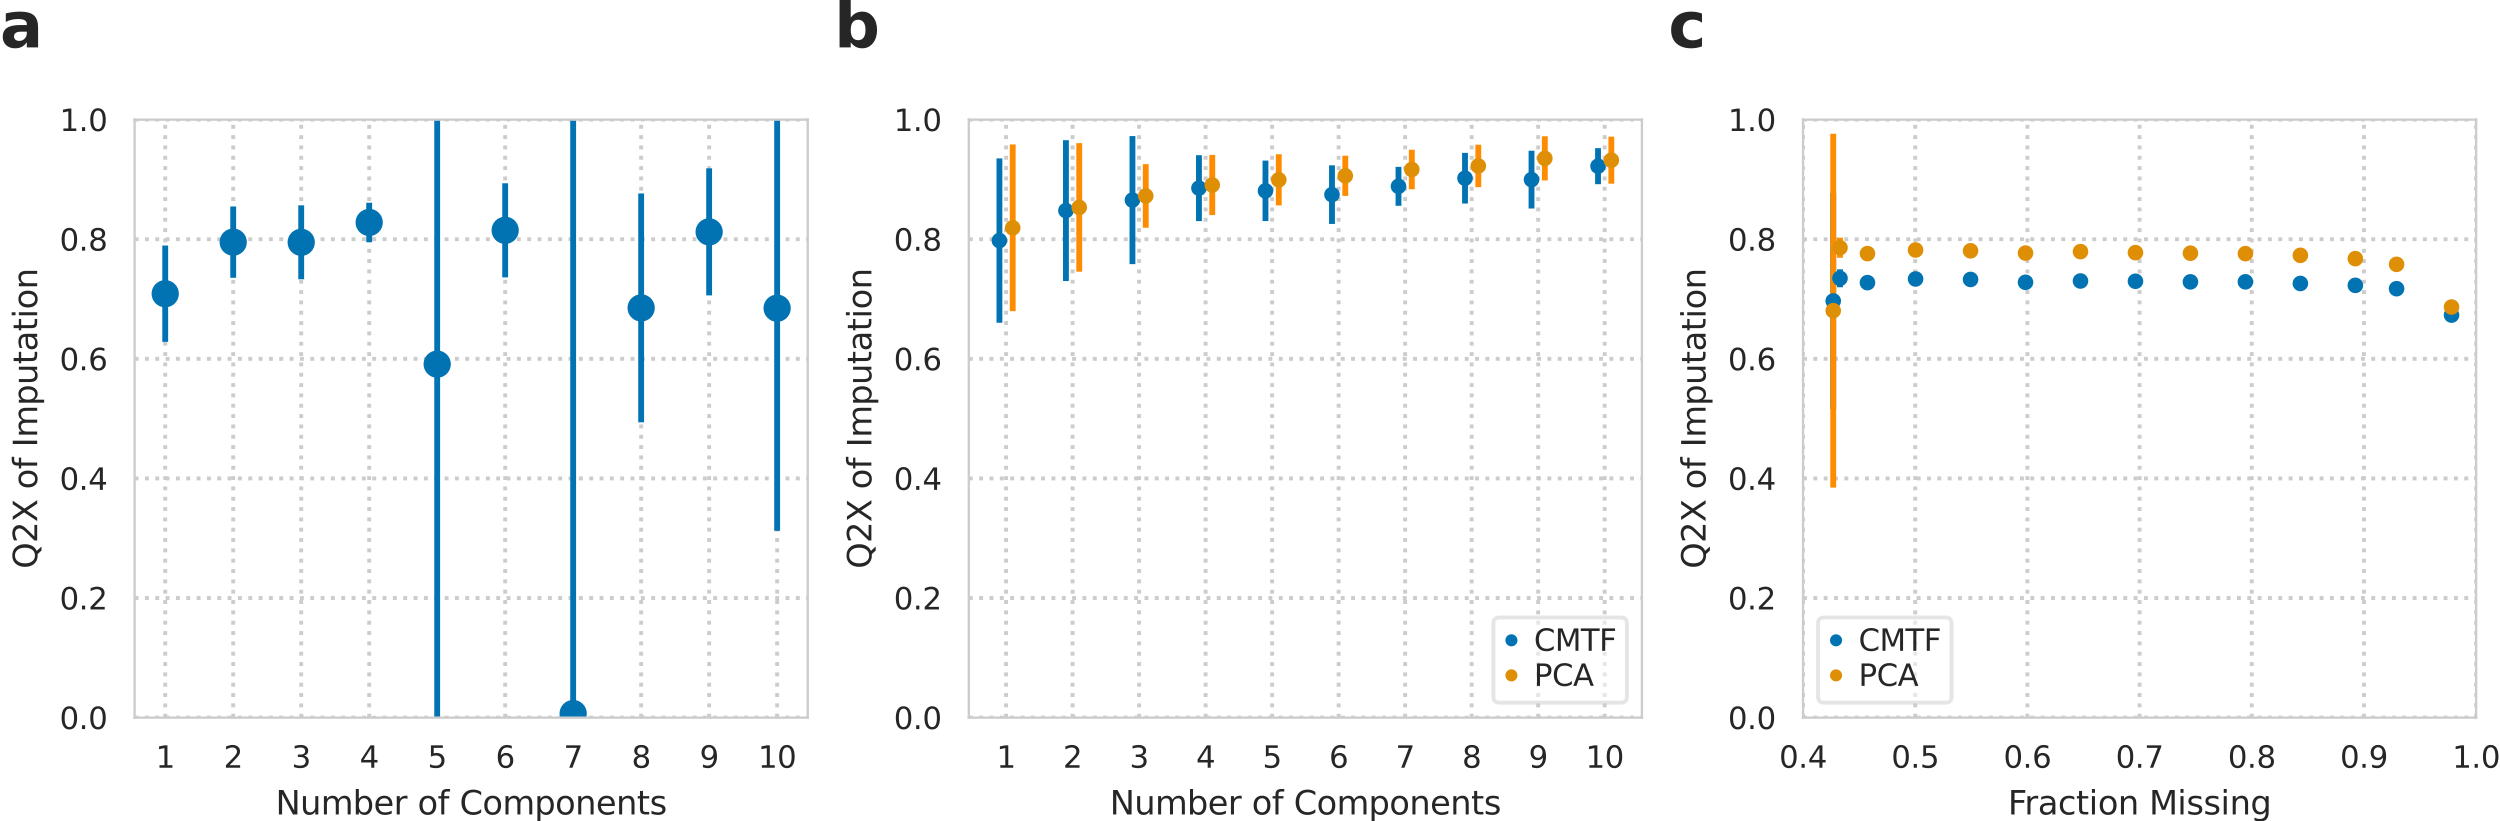 <?xml version="1.0" encoding="utf-8" standalone="no"?>
<!DOCTYPE svg PUBLIC "-//W3C//DTD SVG 1.1//EN"
  "http://www.w3.org/Graphics/SVG/1.1/DTD/svg11.dtd">
<svg height="210.646pt" version="1.1" viewBox="0 0 641.211 210.646" width="641.211pt" xmlns="http://www.w3.org/2000/svg" xmlns:xlink="http://www.w3.org/1999/xlink">
 <defs>
  <style type="text/css">*{stroke-linecap:butt;stroke-linejoin:round;}</style>
 </defs>
 <g id="figure_1">
  <g id="patch_1">
   <path d="M 0 210.646 
L 641.211 210.646 
L 641.211 0 
L 0 0 
z
" style="fill:#ffffff;"/>
  </g>
  <g id="axes_1">
   <g id="patch_2">
    <path d="M 34.528 184.064 
L 207.17 184.064 
L 207.17 30.677 
L 34.528 30.677 
z
" style="fill:#ffffff;"/>
   </g>
   <g id="matplotlib.axis_1">
    <g id="xtick_1">
     <g id="line2d_1">
      <path clip-path="url(#pa4747ef23a)" d="M 42.376 184.064 
L 42.376 30.677 
" style="fill:none;stroke:#cccccc;stroke-dasharray:1,1.65;stroke-dashoffset:0;"/>
     </g>
     <g id="text_1">
      <!-- 1 -->
      <g style="fill:#262626;" transform="translate(39.926 196.915)scale(0.077 -0.077)">
       <defs>
        <path d="M 794 531 
L 1825 531 
L 1825 4091 
L 703 3866 
L 703 4441 
L 1819 4666 
L 2450 4666 
L 2450 531 
L 3481 531 
L 3481 0 
L 794 0 
L 794 531 
z
" id="DejaVuSans-31" transform="scale(0.016)"/>
       </defs>
       <use xlink:href="#DejaVuSans-31"/>
      </g>
     </g>
    </g>
    <g id="xtick_2">
     <g id="line2d_2">
      <path clip-path="url(#pa4747ef23a)" d="M 59.814 184.064 
L 59.814 30.677 
" style="fill:none;stroke:#cccccc;stroke-dasharray:1,1.65;stroke-dashoffset:0;"/>
     </g>
     <g id="text_2">
      <!-- 2 -->
      <g style="fill:#262626;" transform="translate(57.365 196.915)scale(0.077 -0.077)">
       <defs>
        <path d="M 1228 531 
L 3431 531 
L 3431 0 
L 469 0 
L 469 531 
Q 828 903 1448 1529 
Q 2069 2156 2228 2338 
Q 2531 2678 2651 2914 
Q 2772 3150 2772 3378 
Q 2772 3750 2511 3984 
Q 2250 4219 1831 4219 
Q 1534 4219 1204 4116 
Q 875 4013 500 3803 
L 500 4441 
Q 881 4594 1212 4672 
Q 1544 4750 1819 4750 
Q 2544 4750 2975 4387 
Q 3406 4025 3406 3419 
Q 3406 3131 3298 2873 
Q 3191 2616 2906 2266 
Q 2828 2175 2409 1742 
Q 1991 1309 1228 531 
z
" id="DejaVuSans-32" transform="scale(0.016)"/>
       </defs>
       <use xlink:href="#DejaVuSans-32"/>
      </g>
     </g>
    </g>
    <g id="xtick_3">
     <g id="line2d_3">
      <path clip-path="url(#pa4747ef23a)" d="M 77.253 184.064 
L 77.253 30.677 
" style="fill:none;stroke:#cccccc;stroke-dasharray:1,1.65;stroke-dashoffset:0;"/>
     </g>
     <g id="text_3">
      <!-- 3 -->
      <g style="fill:#262626;" transform="translate(74.803 196.915)scale(0.077 -0.077)">
       <defs>
        <path d="M 2597 2516 
Q 3050 2419 3304 2112 
Q 3559 1806 3559 1356 
Q 3559 666 3084 287 
Q 2609 -91 1734 -91 
Q 1441 -91 1130 -33 
Q 819 25 488 141 
L 488 750 
Q 750 597 1062 519 
Q 1375 441 1716 441 
Q 2309 441 2620 675 
Q 2931 909 2931 1356 
Q 2931 1769 2642 2001 
Q 2353 2234 1838 2234 
L 1294 2234 
L 1294 2753 
L 1863 2753 
Q 2328 2753 2575 2939 
Q 2822 3125 2822 3475 
Q 2822 3834 2567 4026 
Q 2313 4219 1838 4219 
Q 1578 4219 1281 4162 
Q 984 4106 628 3988 
L 628 4550 
Q 988 4650 1302 4700 
Q 1616 4750 1894 4750 
Q 2613 4750 3031 4423 
Q 3450 4097 3450 3541 
Q 3450 3153 3228 2886 
Q 3006 2619 2597 2516 
z
" id="DejaVuSans-33" transform="scale(0.016)"/>
       </defs>
       <use xlink:href="#DejaVuSans-33"/>
      </g>
     </g>
    </g>
    <g id="xtick_4">
     <g id="line2d_4">
      <path clip-path="url(#pa4747ef23a)" d="M 94.691 184.064 
L 94.691 30.677 
" style="fill:none;stroke:#cccccc;stroke-dasharray:1,1.65;stroke-dashoffset:0;"/>
     </g>
     <g id="text_4">
      <!-- 4 -->
      <g style="fill:#262626;" transform="translate(92.242 196.915)scale(0.077 -0.077)">
       <defs>
        <path d="M 2419 4116 
L 825 1625 
L 2419 1625 
L 2419 4116 
z
M 2253 4666 
L 3047 4666 
L 3047 1625 
L 3713 1625 
L 3713 1100 
L 3047 1100 
L 3047 0 
L 2419 0 
L 2419 1100 
L 313 1100 
L 313 1709 
L 2253 4666 
z
" id="DejaVuSans-34" transform="scale(0.016)"/>
       </defs>
       <use xlink:href="#DejaVuSans-34"/>
      </g>
     </g>
    </g>
    <g id="xtick_5">
     <g id="line2d_5">
      <path clip-path="url(#pa4747ef23a)" d="M 112.13 184.064 
L 112.13 30.677 
" style="fill:none;stroke:#cccccc;stroke-dasharray:1,1.65;stroke-dashoffset:0;"/>
     </g>
     <g id="text_5">
      <!-- 5 -->
      <g style="fill:#262626;" transform="translate(109.68 196.915)scale(0.077 -0.077)">
       <defs>
        <path d="M 691 4666 
L 3169 4666 
L 3169 4134 
L 1269 4134 
L 1269 2991 
Q 1406 3038 1543 3061 
Q 1681 3084 1819 3084 
Q 2600 3084 3056 2656 
Q 3513 2228 3513 1497 
Q 3513 744 3044 326 
Q 2575 -91 1722 -91 
Q 1428 -91 1123 -41 
Q 819 9 494 109 
L 494 744 
Q 775 591 1075 516 
Q 1375 441 1709 441 
Q 2250 441 2565 725 
Q 2881 1009 2881 1497 
Q 2881 1984 2565 2268 
Q 2250 2553 1709 2553 
Q 1456 2553 1204 2497 
Q 953 2441 691 2322 
L 691 4666 
z
" id="DejaVuSans-35" transform="scale(0.016)"/>
       </defs>
       <use xlink:href="#DejaVuSans-35"/>
      </g>
     </g>
    </g>
    <g id="xtick_6">
     <g id="line2d_6">
      <path clip-path="url(#pa4747ef23a)" d="M 129.569 184.064 
L 129.569 30.677 
" style="fill:none;stroke:#cccccc;stroke-dasharray:1,1.65;stroke-dashoffset:0;"/>
     </g>
     <g id="text_6">
      <!-- 6 -->
      <g style="fill:#262626;" transform="translate(127.119 196.915)scale(0.077 -0.077)">
       <defs>
        <path d="M 2113 2584 
Q 1688 2584 1439 2293 
Q 1191 2003 1191 1497 
Q 1191 994 1439 701 
Q 1688 409 2113 409 
Q 2538 409 2786 701 
Q 3034 994 3034 1497 
Q 3034 2003 2786 2293 
Q 2538 2584 2113 2584 
z
M 3366 4563 
L 3366 3988 
Q 3128 4100 2886 4159 
Q 2644 4219 2406 4219 
Q 1781 4219 1451 3797 
Q 1122 3375 1075 2522 
Q 1259 2794 1537 2939 
Q 1816 3084 2150 3084 
Q 2853 3084 3261 2657 
Q 3669 2231 3669 1497 
Q 3669 778 3244 343 
Q 2819 -91 2113 -91 
Q 1303 -91 875 529 
Q 447 1150 447 2328 
Q 447 3434 972 4092 
Q 1497 4750 2381 4750 
Q 2619 4750 2861 4703 
Q 3103 4656 3366 4563 
z
" id="DejaVuSans-36" transform="scale(0.016)"/>
       </defs>
       <use xlink:href="#DejaVuSans-36"/>
      </g>
     </g>
    </g>
    <g id="xtick_7">
     <g id="line2d_7">
      <path clip-path="url(#pa4747ef23a)" d="M 147.007 184.064 
L 147.007 30.677 
" style="fill:none;stroke:#cccccc;stroke-dasharray:1,1.65;stroke-dashoffset:0;"/>
     </g>
     <g id="text_7">
      <!-- 7 -->
      <g style="fill:#262626;" transform="translate(144.558 196.915)scale(0.077 -0.077)">
       <defs>
        <path d="M 525 4666 
L 3525 4666 
L 3525 4397 
L 1831 0 
L 1172 0 
L 2766 4134 
L 525 4134 
L 525 4666 
z
" id="DejaVuSans-37" transform="scale(0.016)"/>
       </defs>
       <use xlink:href="#DejaVuSans-37"/>
      </g>
     </g>
    </g>
    <g id="xtick_8">
     <g id="line2d_8">
      <path clip-path="url(#pa4747ef23a)" d="M 164.446 184.064 
L 164.446 30.677 
" style="fill:none;stroke:#cccccc;stroke-dasharray:1,1.65;stroke-dashoffset:0;"/>
     </g>
     <g id="text_8">
      <!-- 8 -->
      <g style="fill:#262626;" transform="translate(161.996 196.915)scale(0.077 -0.077)">
       <defs>
        <path d="M 2034 2216 
Q 1584 2216 1326 1975 
Q 1069 1734 1069 1313 
Q 1069 891 1326 650 
Q 1584 409 2034 409 
Q 2484 409 2743 651 
Q 3003 894 3003 1313 
Q 3003 1734 2745 1975 
Q 2488 2216 2034 2216 
z
M 1403 2484 
Q 997 2584 770 2862 
Q 544 3141 544 3541 
Q 544 4100 942 4425 
Q 1341 4750 2034 4750 
Q 2731 4750 3128 4425 
Q 3525 4100 3525 3541 
Q 3525 3141 3298 2862 
Q 3072 2584 2669 2484 
Q 3125 2378 3379 2068 
Q 3634 1759 3634 1313 
Q 3634 634 3220 271 
Q 2806 -91 2034 -91 
Q 1263 -91 848 271 
Q 434 634 434 1313 
Q 434 1759 690 2068 
Q 947 2378 1403 2484 
z
M 1172 3481 
Q 1172 3119 1398 2916 
Q 1625 2713 2034 2713 
Q 2441 2713 2670 2916 
Q 2900 3119 2900 3481 
Q 2900 3844 2670 4047 
Q 2441 4250 2034 4250 
Q 1625 4250 1398 4047 
Q 1172 3844 1172 3481 
z
" id="DejaVuSans-38" transform="scale(0.016)"/>
       </defs>
       <use xlink:href="#DejaVuSans-38"/>
      </g>
     </g>
    </g>
    <g id="xtick_9">
     <g id="line2d_9">
      <path clip-path="url(#pa4747ef23a)" d="M 181.884 184.064 
L 181.884 30.677 
" style="fill:none;stroke:#cccccc;stroke-dasharray:1,1.65;stroke-dashoffset:0;"/>
     </g>
     <g id="text_9">
      <!-- 9 -->
      <g style="fill:#262626;" transform="translate(179.435 196.915)scale(0.077 -0.077)">
       <defs>
        <path d="M 703 97 
L 703 672 
Q 941 559 1184 500 
Q 1428 441 1663 441 
Q 2288 441 2617 861 
Q 2947 1281 2994 2138 
Q 2813 1869 2534 1725 
Q 2256 1581 1919 1581 
Q 1219 1581 811 2004 
Q 403 2428 403 3163 
Q 403 3881 828 4315 
Q 1253 4750 1959 4750 
Q 2769 4750 3195 4129 
Q 3622 3509 3622 2328 
Q 3622 1225 3098 567 
Q 2575 -91 1691 -91 
Q 1453 -91 1209 -44 
Q 966 3 703 97 
z
M 1959 2075 
Q 2384 2075 2632 2365 
Q 2881 2656 2881 3163 
Q 2881 3666 2632 3958 
Q 2384 4250 1959 4250 
Q 1534 4250 1286 3958 
Q 1038 3666 1038 3163 
Q 1038 2656 1286 2365 
Q 1534 2075 1959 2075 
z
" id="DejaVuSans-39" transform="scale(0.016)"/>
       </defs>
       <use xlink:href="#DejaVuSans-39"/>
      </g>
     </g>
    </g>
    <g id="xtick_10">
     <g id="line2d_10">
      <path clip-path="url(#pa4747ef23a)" d="M 199.323 184.064 
L 199.323 30.677 
" style="fill:none;stroke:#cccccc;stroke-dasharray:1,1.65;stroke-dashoffset:0;"/>
     </g>
     <g id="text_10">
      <!-- 10 -->
      <g style="fill:#262626;" transform="translate(194.424 196.915)scale(0.077 -0.077)">
       <defs>
        <path d="M 2034 4250 
Q 1547 4250 1301 3770 
Q 1056 3291 1056 2328 
Q 1056 1369 1301 889 
Q 1547 409 2034 409 
Q 2525 409 2770 889 
Q 3016 1369 3016 2328 
Q 3016 3291 2770 3770 
Q 2525 4250 2034 4250 
z
M 2034 4750 
Q 2819 4750 3233 4129 
Q 3647 3509 3647 2328 
Q 3647 1150 3233 529 
Q 2819 -91 2034 -91 
Q 1250 -91 836 529 
Q 422 1150 422 2328 
Q 422 3509 836 4129 
Q 1250 4750 2034 4750 
z
" id="DejaVuSans-30" transform="scale(0.016)"/>
       </defs>
       <use xlink:href="#DejaVuSans-31"/>
       <use x="63.623" xlink:href="#DejaVuSans-30"/>
      </g>
     </g>
    </g>
    <g id="text_11">
     <!-- Number of Components -->
     <g style="fill:#262626;" transform="translate(70.687 208.899)scale(0.084 -0.084)">
      <defs>
       <path d="M 628 4666 
L 1478 4666 
L 3547 763 
L 3547 4666 
L 4159 4666 
L 4159 0 
L 3309 0 
L 1241 3903 
L 1241 0 
L 628 0 
L 628 4666 
z
" id="DejaVuSans-4e" transform="scale(0.016)"/>
       <path d="M 544 1381 
L 544 3500 
L 1119 3500 
L 1119 1403 
Q 1119 906 1312 657 
Q 1506 409 1894 409 
Q 2359 409 2629 706 
Q 2900 1003 2900 1516 
L 2900 3500 
L 3475 3500 
L 3475 0 
L 2900 0 
L 2900 538 
Q 2691 219 2414 64 
Q 2138 -91 1772 -91 
Q 1169 -91 856 284 
Q 544 659 544 1381 
z
M 1991 3584 
L 1991 3584 
z
" id="DejaVuSans-75" transform="scale(0.016)"/>
       <path d="M 3328 2828 
Q 3544 3216 3844 3400 
Q 4144 3584 4550 3584 
Q 5097 3584 5394 3201 
Q 5691 2819 5691 2113 
L 5691 0 
L 5113 0 
L 5113 2094 
Q 5113 2597 4934 2840 
Q 4756 3084 4391 3084 
Q 3944 3084 3684 2787 
Q 3425 2491 3425 1978 
L 3425 0 
L 2847 0 
L 2847 2094 
Q 2847 2600 2669 2842 
Q 2491 3084 2119 3084 
Q 1678 3084 1418 2786 
Q 1159 2488 1159 1978 
L 1159 0 
L 581 0 
L 581 3500 
L 1159 3500 
L 1159 2956 
Q 1356 3278 1631 3431 
Q 1906 3584 2284 3584 
Q 2666 3584 2933 3390 
Q 3200 3197 3328 2828 
z
" id="DejaVuSans-6d" transform="scale(0.016)"/>
       <path d="M 3116 1747 
Q 3116 2381 2855 2742 
Q 2594 3103 2138 3103 
Q 1681 3103 1420 2742 
Q 1159 2381 1159 1747 
Q 1159 1113 1420 752 
Q 1681 391 2138 391 
Q 2594 391 2855 752 
Q 3116 1113 3116 1747 
z
M 1159 2969 
Q 1341 3281 1617 3432 
Q 1894 3584 2278 3584 
Q 2916 3584 3314 3078 
Q 3713 2572 3713 1747 
Q 3713 922 3314 415 
Q 2916 -91 2278 -91 
Q 1894 -91 1617 61 
Q 1341 213 1159 525 
L 1159 0 
L 581 0 
L 581 4863 
L 1159 4863 
L 1159 2969 
z
" id="DejaVuSans-62" transform="scale(0.016)"/>
       <path d="M 3597 1894 
L 3597 1613 
L 953 1613 
Q 991 1019 1311 708 
Q 1631 397 2203 397 
Q 2534 397 2845 478 
Q 3156 559 3463 722 
L 3463 178 
Q 3153 47 2828 -22 
Q 2503 -91 2169 -91 
Q 1331 -91 842 396 
Q 353 884 353 1716 
Q 353 2575 817 3079 
Q 1281 3584 2069 3584 
Q 2775 3584 3186 3129 
Q 3597 2675 3597 1894 
z
M 3022 2063 
Q 3016 2534 2758 2815 
Q 2500 3097 2075 3097 
Q 1594 3097 1305 2825 
Q 1016 2553 972 2059 
L 3022 2063 
z
" id="DejaVuSans-65" transform="scale(0.016)"/>
       <path d="M 2631 2963 
Q 2534 3019 2420 3045 
Q 2306 3072 2169 3072 
Q 1681 3072 1420 2755 
Q 1159 2438 1159 1844 
L 1159 0 
L 581 0 
L 581 3500 
L 1159 3500 
L 1159 2956 
Q 1341 3275 1631 3429 
Q 1922 3584 2338 3584 
Q 2397 3584 2469 3576 
Q 2541 3569 2628 3553 
L 2631 2963 
z
" id="DejaVuSans-72" transform="scale(0.016)"/>
       <path id="DejaVuSans-20" transform="scale(0.016)"/>
       <path d="M 1959 3097 
Q 1497 3097 1228 2736 
Q 959 2375 959 1747 
Q 959 1119 1226 758 
Q 1494 397 1959 397 
Q 2419 397 2687 759 
Q 2956 1122 2956 1747 
Q 2956 2369 2687 2733 
Q 2419 3097 1959 3097 
z
M 1959 3584 
Q 2709 3584 3137 3096 
Q 3566 2609 3566 1747 
Q 3566 888 3137 398 
Q 2709 -91 1959 -91 
Q 1206 -91 779 398 
Q 353 888 353 1747 
Q 353 2609 779 3096 
Q 1206 3584 1959 3584 
z
" id="DejaVuSans-6f" transform="scale(0.016)"/>
       <path d="M 2375 4863 
L 2375 4384 
L 1825 4384 
Q 1516 4384 1395 4259 
Q 1275 4134 1275 3809 
L 1275 3500 
L 2222 3500 
L 2222 3053 
L 1275 3053 
L 1275 0 
L 697 0 
L 697 3053 
L 147 3053 
L 147 3500 
L 697 3500 
L 697 3744 
Q 697 4328 969 4595 
Q 1241 4863 1831 4863 
L 2375 4863 
z
" id="DejaVuSans-66" transform="scale(0.016)"/>
       <path d="M 4122 4306 
L 4122 3641 
Q 3803 3938 3442 4084 
Q 3081 4231 2675 4231 
Q 1875 4231 1450 3742 
Q 1025 3253 1025 2328 
Q 1025 1406 1450 917 
Q 1875 428 2675 428 
Q 3081 428 3442 575 
Q 3803 722 4122 1019 
L 4122 359 
Q 3791 134 3420 21 
Q 3050 -91 2638 -91 
Q 1578 -91 968 557 
Q 359 1206 359 2328 
Q 359 3453 968 4101 
Q 1578 4750 2638 4750 
Q 3056 4750 3426 4639 
Q 3797 4528 4122 4306 
z
" id="DejaVuSans-43" transform="scale(0.016)"/>
       <path d="M 1159 525 
L 1159 -1331 
L 581 -1331 
L 581 3500 
L 1159 3500 
L 1159 2969 
Q 1341 3281 1617 3432 
Q 1894 3584 2278 3584 
Q 2916 3584 3314 3078 
Q 3713 2572 3713 1747 
Q 3713 922 3314 415 
Q 2916 -91 2278 -91 
Q 1894 -91 1617 61 
Q 1341 213 1159 525 
z
M 3116 1747 
Q 3116 2381 2855 2742 
Q 2594 3103 2138 3103 
Q 1681 3103 1420 2742 
Q 1159 2381 1159 1747 
Q 1159 1113 1420 752 
Q 1681 391 2138 391 
Q 2594 391 2855 752 
Q 3116 1113 3116 1747 
z
" id="DejaVuSans-70" transform="scale(0.016)"/>
       <path d="M 3513 2113 
L 3513 0 
L 2938 0 
L 2938 2094 
Q 2938 2591 2744 2837 
Q 2550 3084 2163 3084 
Q 1697 3084 1428 2787 
Q 1159 2491 1159 1978 
L 1159 0 
L 581 0 
L 581 3500 
L 1159 3500 
L 1159 2956 
Q 1366 3272 1645 3428 
Q 1925 3584 2291 3584 
Q 2894 3584 3203 3211 
Q 3513 2838 3513 2113 
z
" id="DejaVuSans-6e" transform="scale(0.016)"/>
       <path d="M 1172 4494 
L 1172 3500 
L 2356 3500 
L 2356 3053 
L 1172 3053 
L 1172 1153 
Q 1172 725 1289 603 
Q 1406 481 1766 481 
L 2356 481 
L 2356 0 
L 1766 0 
Q 1100 0 847 248 
Q 594 497 594 1153 
L 594 3053 
L 172 3053 
L 172 3500 
L 594 3500 
L 594 4494 
L 1172 4494 
z
" id="DejaVuSans-74" transform="scale(0.016)"/>
       <path d="M 2834 3397 
L 2834 2853 
Q 2591 2978 2328 3040 
Q 2066 3103 1784 3103 
Q 1356 3103 1142 2972 
Q 928 2841 928 2578 
Q 928 2378 1081 2264 
Q 1234 2150 1697 2047 
L 1894 2003 
Q 2506 1872 2764 1633 
Q 3022 1394 3022 966 
Q 3022 478 2636 193 
Q 2250 -91 1575 -91 
Q 1294 -91 989 -36 
Q 684 19 347 128 
L 347 722 
Q 666 556 975 473 
Q 1284 391 1588 391 
Q 1994 391 2212 530 
Q 2431 669 2431 922 
Q 2431 1156 2273 1281 
Q 2116 1406 1581 1522 
L 1381 1569 
Q 847 1681 609 1914 
Q 372 2147 372 2553 
Q 372 3047 722 3315 
Q 1072 3584 1716 3584 
Q 2034 3584 2315 3537 
Q 2597 3491 2834 3397 
z
" id="DejaVuSans-73" transform="scale(0.016)"/>
      </defs>
      <use xlink:href="#DejaVuSans-4e"/>
      <use x="74.805" xlink:href="#DejaVuSans-75"/>
      <use x="138.184" xlink:href="#DejaVuSans-6d"/>
      <use x="235.596" xlink:href="#DejaVuSans-62"/>
      <use x="299.072" xlink:href="#DejaVuSans-65"/>
      <use x="360.596" xlink:href="#DejaVuSans-72"/>
      <use x="401.709" xlink:href="#DejaVuSans-20"/>
      <use x="433.496" xlink:href="#DejaVuSans-6f"/>
      <use x="494.678" xlink:href="#DejaVuSans-66"/>
      <use x="529.883" xlink:href="#DejaVuSans-20"/>
      <use x="561.67" xlink:href="#DejaVuSans-43"/>
      <use x="631.494" xlink:href="#DejaVuSans-6f"/>
      <use x="692.676" xlink:href="#DejaVuSans-6d"/>
      <use x="790.088" xlink:href="#DejaVuSans-70"/>
      <use x="853.564" xlink:href="#DejaVuSans-6f"/>
      <use x="914.746" xlink:href="#DejaVuSans-6e"/>
      <use x="978.125" xlink:href="#DejaVuSans-65"/>
      <use x="1039.648" xlink:href="#DejaVuSans-6e"/>
      <use x="1103.027" xlink:href="#DejaVuSans-74"/>
      <use x="1142.236" xlink:href="#DejaVuSans-73"/>
     </g>
    </g>
   </g>
   <g id="matplotlib.axis_2">
    <g id="ytick_1">
     <g id="line2d_11">
      <path clip-path="url(#pa4747ef23a)" d="M 34.528 184.064 
L 207.17 184.064 
" style="fill:none;stroke:#cccccc;stroke-dasharray:1,1.65;stroke-dashoffset:0;"/>
     </g>
     <g id="text_12">
      <!-- 0.0 -->
      <g style="fill:#262626;" transform="translate(15.283 186.99)scale(0.077 -0.077)">
       <defs>
        <path d="M 684 794 
L 1344 794 
L 1344 0 
L 684 0 
L 684 794 
z
" id="DejaVuSans-2e" transform="scale(0.016)"/>
       </defs>
       <use xlink:href="#DejaVuSans-30"/>
       <use x="63.623" xlink:href="#DejaVuSans-2e"/>
       <use x="95.41" xlink:href="#DejaVuSans-30"/>
      </g>
     </g>
    </g>
    <g id="ytick_2">
     <g id="line2d_12">
      <path clip-path="url(#pa4747ef23a)" d="M 34.528 153.387 
L 207.17 153.387 
" style="fill:none;stroke:#cccccc;stroke-dasharray:1,1.65;stroke-dashoffset:0;"/>
     </g>
     <g id="text_13">
      <!-- 0.2 -->
      <g style="fill:#262626;" transform="translate(15.283 156.312)scale(0.077 -0.077)">
       <use xlink:href="#DejaVuSans-30"/>
       <use x="63.623" xlink:href="#DejaVuSans-2e"/>
       <use x="95.41" xlink:href="#DejaVuSans-32"/>
      </g>
     </g>
    </g>
    <g id="ytick_3">
     <g id="line2d_13">
      <path clip-path="url(#pa4747ef23a)" d="M 34.528 122.71 
L 207.17 122.71 
" style="fill:none;stroke:#cccccc;stroke-dasharray:1,1.65;stroke-dashoffset:0;"/>
     </g>
     <g id="text_14">
      <!-- 0.4 -->
      <g style="fill:#262626;" transform="translate(15.283 125.635)scale(0.077 -0.077)">
       <use xlink:href="#DejaVuSans-30"/>
       <use x="63.623" xlink:href="#DejaVuSans-2e"/>
       <use x="95.41" xlink:href="#DejaVuSans-34"/>
      </g>
     </g>
    </g>
    <g id="ytick_4">
     <g id="line2d_14">
      <path clip-path="url(#pa4747ef23a)" d="M 34.528 92.032 
L 207.17 92.032 
" style="fill:none;stroke:#cccccc;stroke-dasharray:1,1.65;stroke-dashoffset:0;"/>
     </g>
     <g id="text_15">
      <!-- 0.6 -->
      <g style="fill:#262626;" transform="translate(15.283 94.958)scale(0.077 -0.077)">
       <use xlink:href="#DejaVuSans-30"/>
       <use x="63.623" xlink:href="#DejaVuSans-2e"/>
       <use x="95.41" xlink:href="#DejaVuSans-36"/>
      </g>
     </g>
    </g>
    <g id="ytick_5">
     <g id="line2d_15">
      <path clip-path="url(#pa4747ef23a)" d="M 34.528 61.355 
L 207.17 61.355 
" style="fill:none;stroke:#cccccc;stroke-dasharray:1,1.65;stroke-dashoffset:0;"/>
     </g>
     <g id="text_16">
      <!-- 0.8 -->
      <g style="fill:#262626;" transform="translate(15.283 64.28)scale(0.077 -0.077)">
       <use xlink:href="#DejaVuSans-30"/>
       <use x="63.623" xlink:href="#DejaVuSans-2e"/>
       <use x="95.41" xlink:href="#DejaVuSans-38"/>
      </g>
     </g>
    </g>
    <g id="ytick_6">
     <g id="line2d_16">
      <path clip-path="url(#pa4747ef23a)" d="M 34.528 30.677 
L 207.17 30.677 
" style="fill:none;stroke:#cccccc;stroke-dasharray:1,1.65;stroke-dashoffset:0;"/>
     </g>
     <g id="text_17">
      <!-- 1.0 -->
      <g style="fill:#262626;" transform="translate(15.283 33.603)scale(0.077 -0.077)">
       <use xlink:href="#DejaVuSans-31"/>
       <use x="63.623" xlink:href="#DejaVuSans-2e"/>
       <use x="95.41" xlink:href="#DejaVuSans-30"/>
      </g>
     </g>
    </g>
    <g id="text_18">
     <!-- Q2X of Imputation -->
     <g style="fill:#262626;" transform="translate(9.536 145.868)rotate(-90)scale(0.084 -0.084)">
      <defs>
       <path d="M 2522 4238 
Q 1834 4238 1429 3725 
Q 1025 3213 1025 2328 
Q 1025 1447 1429 934 
Q 1834 422 2522 422 
Q 3209 422 3611 934 
Q 4013 1447 4013 2328 
Q 4013 3213 3611 3725 
Q 3209 4238 2522 4238 
z
M 3406 84 
L 4238 -825 
L 3475 -825 
L 2784 -78 
Q 2681 -84 2626 -87 
Q 2572 -91 2522 -91 
Q 1538 -91 948 567 
Q 359 1225 359 2328 
Q 359 3434 948 4092 
Q 1538 4750 2522 4750 
Q 3503 4750 4090 4092 
Q 4678 3434 4678 2328 
Q 4678 1516 4351 937 
Q 4025 359 3406 84 
z
" id="DejaVuSans-51" transform="scale(0.016)"/>
       <path d="M 403 4666 
L 1081 4666 
L 2241 2931 
L 3406 4666 
L 4084 4666 
L 2584 2425 
L 4184 0 
L 3506 0 
L 2194 1984 
L 872 0 
L 191 0 
L 1856 2491 
L 403 4666 
z
" id="DejaVuSans-58" transform="scale(0.016)"/>
       <path d="M 628 4666 
L 1259 4666 
L 1259 0 
L 628 0 
L 628 4666 
z
" id="DejaVuSans-49" transform="scale(0.016)"/>
       <path d="M 2194 1759 
Q 1497 1759 1228 1600 
Q 959 1441 959 1056 
Q 959 750 1161 570 
Q 1363 391 1709 391 
Q 2188 391 2477 730 
Q 2766 1069 2766 1631 
L 2766 1759 
L 2194 1759 
z
M 3341 1997 
L 3341 0 
L 2766 0 
L 2766 531 
Q 2569 213 2275 61 
Q 1981 -91 1556 -91 
Q 1019 -91 701 211 
Q 384 513 384 1019 
Q 384 1609 779 1909 
Q 1175 2209 1959 2209 
L 2766 2209 
L 2766 2266 
Q 2766 2663 2505 2880 
Q 2244 3097 1772 3097 
Q 1472 3097 1187 3025 
Q 903 2953 641 2809 
L 641 3341 
Q 956 3463 1253 3523 
Q 1550 3584 1831 3584 
Q 2591 3584 2966 3190 
Q 3341 2797 3341 1997 
z
" id="DejaVuSans-61" transform="scale(0.016)"/>
       <path d="M 603 3500 
L 1178 3500 
L 1178 0 
L 603 0 
L 603 3500 
z
M 603 4863 
L 1178 4863 
L 1178 4134 
L 603 4134 
L 603 4863 
z
" id="DejaVuSans-69" transform="scale(0.016)"/>
      </defs>
      <use xlink:href="#DejaVuSans-51"/>
      <use x="78.711" xlink:href="#DejaVuSans-32"/>
      <use x="142.334" xlink:href="#DejaVuSans-58"/>
      <use x="210.84" xlink:href="#DejaVuSans-20"/>
      <use x="242.627" xlink:href="#DejaVuSans-6f"/>
      <use x="303.809" xlink:href="#DejaVuSans-66"/>
      <use x="339.014" xlink:href="#DejaVuSans-20"/>
      <use x="370.801" xlink:href="#DejaVuSans-49"/>
      <use x="400.293" xlink:href="#DejaVuSans-6d"/>
      <use x="497.705" xlink:href="#DejaVuSans-70"/>
      <use x="561.182" xlink:href="#DejaVuSans-75"/>
      <use x="624.561" xlink:href="#DejaVuSans-74"/>
      <use x="663.77" xlink:href="#DejaVuSans-61"/>
      <use x="725.049" xlink:href="#DejaVuSans-74"/>
      <use x="764.258" xlink:href="#DejaVuSans-69"/>
      <use x="792.041" xlink:href="#DejaVuSans-6f"/>
      <use x="853.223" xlink:href="#DejaVuSans-6e"/>
     </g>
    </g>
   </g>
   <g id="PathCollection_1">
    <defs>
     <path d="M 0 3 
C 0.796 3 1.559 2.684 2.121 2.121 
C 2.684 1.559 3 0.796 3 0 
C 3 -0.796 2.684 -1.559 2.121 -2.121 
C 1.559 -2.684 0.796 -3 0 -3 
C -0.796 -3 -1.559 -2.684 -2.121 -2.121 
C -2.684 -1.559 -3 -0.796 -3 0 
C -3 0.796 -2.684 1.559 -2.121 2.121 
C -1.559 2.684 -0.796 3 0 3 
z
" id="m5f69cee6e4" style="stroke:#0173b2;"/>
    </defs>
    <g clip-path="url(#pa4747ef23a)">
     <use style="fill:#0173b2;stroke:#0173b2;" x="42.376" xlink:href="#m5f69cee6e4" y="75.334"/>
     <use style="fill:#0173b2;stroke:#0173b2;" x="59.814" xlink:href="#m5f69cee6e4" y="62.102"/>
     <use style="fill:#0173b2;stroke:#0173b2;" x="77.253" xlink:href="#m5f69cee6e4" y="62.15"/>
     <use style="fill:#0173b2;stroke:#0173b2;" x="94.691" xlink:href="#m5f69cee6e4" y="57.056"/>
     <use style="fill:#0173b2;stroke:#0173b2;" x="112.13" xlink:href="#m5f69cee6e4" y="93.395"/>
     <use style="fill:#0173b2;stroke:#0173b2;" x="129.569" xlink:href="#m5f69cee6e4" y="59.071"/>
     <use style="fill:#0173b2;stroke:#0173b2;" x="147.007" xlink:href="#m5f69cee6e4" y="183.017"/>
     <use style="fill:#0173b2;stroke:#0173b2;" x="164.446" xlink:href="#m5f69cee6e4" y="78.972"/>
     <use style="fill:#0173b2;stroke:#0173b2;" x="181.884" xlink:href="#m5f69cee6e4" y="59.474"/>
     <use style="fill:#0173b2;stroke:#0173b2;" x="199.323" xlink:href="#m5f69cee6e4" y="79.048"/>
    </g>
   </g>
   <g id="LineCollection_1">
    <path clip-path="url(#pa4747ef23a)" d="M 42.376 87.684 
L 42.376 62.984 
" style="fill:none;stroke:#0173b2;stroke-width:1.5;"/>
    <path clip-path="url(#pa4747ef23a)" d="M 59.814 71.247 
L 59.814 52.958 
" style="fill:none;stroke:#0173b2;stroke-width:1.5;"/>
    <path clip-path="url(#pa4747ef23a)" d="M 77.253 71.632 
L 77.253 52.668 
" style="fill:none;stroke:#0173b2;stroke-width:1.5;"/>
    <path clip-path="url(#pa4747ef23a)" d="M 94.691 62.116 
L 94.691 51.997 
" style="fill:none;stroke:#0173b2;stroke-width:1.5;"/>
    <path clip-path="url(#pa4747ef23a)" d="M 112.13 192.16 
L 112.13 -1 
" style="fill:none;stroke:#0173b2;stroke-width:1.5;"/>
    <path clip-path="url(#pa4747ef23a)" d="M 129.569 71.14 
L 129.569 47.002 
" style="fill:none;stroke:#0173b2;stroke-width:1.5;"/>
    <path clip-path="url(#pa4747ef23a)" d="M 147.007 211.646 
L 147.007 -1 
" style="fill:none;stroke:#0173b2;stroke-width:1.5;"/>
    <path clip-path="url(#pa4747ef23a)" d="M 164.446 108.314 
L 164.446 49.629 
" style="fill:none;stroke:#0173b2;stroke-width:1.5;"/>
    <path clip-path="url(#pa4747ef23a)" d="M 181.884 75.77 
L 181.884 43.177 
" style="fill:none;stroke:#0173b2;stroke-width:1.5;"/>
    <path clip-path="url(#pa4747ef23a)" d="M 199.323 136.138 
L 199.323 21.959 
" style="fill:none;stroke:#0173b2;stroke-width:1.5;"/>
   </g>
   <g id="patch_3">
    <path d="M 34.528 184.064 
L 34.528 30.677 
" style="fill:none;stroke:#cccccc;stroke-linecap:square;stroke-linejoin:miter;stroke-width:0.6;"/>
   </g>
   <g id="patch_4">
    <path d="M 207.17 184.064 
L 207.17 30.677 
" style="fill:none;stroke:#cccccc;stroke-linecap:square;stroke-linejoin:miter;stroke-width:0.6;"/>
   </g>
   <g id="patch_5">
    <path d="M 34.528 184.064 
L 207.17 184.064 
" style="fill:none;stroke:#cccccc;stroke-linecap:square;stroke-linejoin:miter;stroke-width:0.6;"/>
   </g>
   <g id="patch_6">
    <path d="M 34.528 30.677 
L 207.17 30.677 
" style="fill:none;stroke:#cccccc;stroke-linecap:square;stroke-linejoin:miter;stroke-width:0.6;"/>
   </g>
   <g id="text_19">
    <!-- a -->
    <g style="fill:#262626;" transform="translate(-0 12.158)scale(0.16 -0.16)">
     <defs>
      <path d="M 2106 1575 
Q 1756 1575 1579 1456 
Q 1403 1338 1403 1106 
Q 1403 894 1545 773 
Q 1688 653 1941 653 
Q 2256 653 2472 879 
Q 2688 1106 2688 1447 
L 2688 1575 
L 2106 1575 
z
M 3816 1997 
L 3816 0 
L 2688 0 
L 2688 519 
Q 2463 200 2181 54 
Q 1900 -91 1497 -91 
Q 953 -91 614 226 
Q 275 544 275 1050 
Q 275 1666 698 1953 
Q 1122 2241 2028 2241 
L 2688 2241 
L 2688 2328 
Q 2688 2594 2478 2717 
Q 2269 2841 1825 2841 
Q 1466 2841 1156 2769 
Q 847 2697 581 2553 
L 581 3406 
Q 941 3494 1303 3539 
Q 1666 3584 2028 3584 
Q 2975 3584 3395 3211 
Q 3816 2838 3816 1997 
z
" id="DejaVuSans-Bold-61" transform="scale(0.016)"/>
     </defs>
     <use xlink:href="#DejaVuSans-Bold-61"/>
    </g>
   </g>
  </g>
  <g id="axes_2">
   <g id="patch_7">
    <path d="M 248.487 184.064 
L 421.129 184.064 
L 421.129 30.677 
L 248.487 30.677 
z
" style="fill:#ffffff;"/>
   </g>
   <g id="matplotlib.axis_3">
    <g id="xtick_11">
     <g id="line2d_17">
      <path clip-path="url(#pd0bb378db0)" d="M 258.041 184.064 
L 258.041 30.677 
" style="fill:none;stroke:#cccccc;stroke-dasharray:1,1.65;stroke-dashoffset:0;"/>
     </g>
     <g id="text_20">
      <!-- 1 -->
      <g style="fill:#262626;" transform="translate(255.591 196.915)scale(0.077 -0.077)">
       <use xlink:href="#DejaVuSans-31"/>
      </g>
     </g>
    </g>
    <g id="xtick_12">
     <g id="line2d_18">
      <path clip-path="url(#pd0bb378db0)" d="M 275.1 184.064 
L 275.1 30.677 
" style="fill:none;stroke:#cccccc;stroke-dasharray:1,1.65;stroke-dashoffset:0;"/>
     </g>
     <g id="text_21">
      <!-- 2 -->
      <g style="fill:#262626;" transform="translate(272.651 196.915)scale(0.077 -0.077)">
       <use xlink:href="#DejaVuSans-32"/>
      </g>
     </g>
    </g>
    <g id="xtick_13">
     <g id="line2d_19">
      <path clip-path="url(#pd0bb378db0)" d="M 292.16 184.064 
L 292.16 30.677 
" style="fill:none;stroke:#cccccc;stroke-dasharray:1,1.65;stroke-dashoffset:0;"/>
     </g>
     <g id="text_22">
      <!-- 3 -->
      <g style="fill:#262626;" transform="translate(289.71 196.915)scale(0.077 -0.077)">
       <use xlink:href="#DejaVuSans-33"/>
      </g>
     </g>
    </g>
    <g id="xtick_14">
     <g id="line2d_20">
      <path clip-path="url(#pd0bb378db0)" d="M 309.219 184.064 
L 309.219 30.677 
" style="fill:none;stroke:#cccccc;stroke-dasharray:1,1.65;stroke-dashoffset:0;"/>
     </g>
     <g id="text_23">
      <!-- 4 -->
      <g style="fill:#262626;" transform="translate(306.77 196.915)scale(0.077 -0.077)">
       <use xlink:href="#DejaVuSans-34"/>
      </g>
     </g>
    </g>
    <g id="xtick_15">
     <g id="line2d_21">
      <path clip-path="url(#pd0bb378db0)" d="M 326.279 184.064 
L 326.279 30.677 
" style="fill:none;stroke:#cccccc;stroke-dasharray:1,1.65;stroke-dashoffset:0;"/>
     </g>
     <g id="text_24">
      <!-- 5 -->
      <g style="fill:#262626;" transform="translate(323.829 196.915)scale(0.077 -0.077)">
       <use xlink:href="#DejaVuSans-35"/>
      </g>
     </g>
    </g>
    <g id="xtick_16">
     <g id="line2d_22">
      <path clip-path="url(#pd0bb378db0)" d="M 343.338 184.064 
L 343.338 30.677 
" style="fill:none;stroke:#cccccc;stroke-dasharray:1,1.65;stroke-dashoffset:0;"/>
     </g>
     <g id="text_25">
      <!-- 6 -->
      <g style="fill:#262626;" transform="translate(340.889 196.915)scale(0.077 -0.077)">
       <use xlink:href="#DejaVuSans-36"/>
      </g>
     </g>
    </g>
    <g id="xtick_17">
     <g id="line2d_23">
      <path clip-path="url(#pd0bb378db0)" d="M 360.398 184.064 
L 360.398 30.677 
" style="fill:none;stroke:#cccccc;stroke-dasharray:1,1.65;stroke-dashoffset:0;"/>
     </g>
     <g id="text_26">
      <!-- 7 -->
      <g style="fill:#262626;" transform="translate(357.948 196.915)scale(0.077 -0.077)">
       <use xlink:href="#DejaVuSans-37"/>
      </g>
     </g>
    </g>
    <g id="xtick_18">
     <g id="line2d_24">
      <path clip-path="url(#pd0bb378db0)" d="M 377.457 184.064 
L 377.457 30.677 
" style="fill:none;stroke:#cccccc;stroke-dasharray:1,1.65;stroke-dashoffset:0;"/>
     </g>
     <g id="text_27">
      <!-- 8 -->
      <g style="fill:#262626;" transform="translate(375.008 196.915)scale(0.077 -0.077)">
       <use xlink:href="#DejaVuSans-38"/>
      </g>
     </g>
    </g>
    <g id="xtick_19">
     <g id="line2d_25">
      <path clip-path="url(#pd0bb378db0)" d="M 394.517 184.064 
L 394.517 30.677 
" style="fill:none;stroke:#cccccc;stroke-dasharray:1,1.65;stroke-dashoffset:0;"/>
     </g>
     <g id="text_28">
      <!-- 9 -->
      <g style="fill:#262626;" transform="translate(392.067 196.915)scale(0.077 -0.077)">
       <use xlink:href="#DejaVuSans-39"/>
      </g>
     </g>
    </g>
    <g id="xtick_20">
     <g id="line2d_26">
      <path clip-path="url(#pd0bb378db0)" d="M 411.576 184.064 
L 411.576 30.677 
" style="fill:none;stroke:#cccccc;stroke-dasharray:1,1.65;stroke-dashoffset:0;"/>
     </g>
     <g id="text_29">
      <!-- 10 -->
      <g style="fill:#262626;" transform="translate(406.677 196.915)scale(0.077 -0.077)">
       <use xlink:href="#DejaVuSans-31"/>
       <use x="63.623" xlink:href="#DejaVuSans-30"/>
      </g>
     </g>
    </g>
    <g id="text_30">
     <!-- Number of Components -->
     <g style="fill:#262626;" transform="translate(284.646 208.899)scale(0.084 -0.084)">
      <use xlink:href="#DejaVuSans-4e"/>
      <use x="74.805" xlink:href="#DejaVuSans-75"/>
      <use x="138.184" xlink:href="#DejaVuSans-6d"/>
      <use x="235.596" xlink:href="#DejaVuSans-62"/>
      <use x="299.072" xlink:href="#DejaVuSans-65"/>
      <use x="360.596" xlink:href="#DejaVuSans-72"/>
      <use x="401.709" xlink:href="#DejaVuSans-20"/>
      <use x="433.496" xlink:href="#DejaVuSans-6f"/>
      <use x="494.678" xlink:href="#DejaVuSans-66"/>
      <use x="529.883" xlink:href="#DejaVuSans-20"/>
      <use x="561.67" xlink:href="#DejaVuSans-43"/>
      <use x="631.494" xlink:href="#DejaVuSans-6f"/>
      <use x="692.676" xlink:href="#DejaVuSans-6d"/>
      <use x="790.088" xlink:href="#DejaVuSans-70"/>
      <use x="853.564" xlink:href="#DejaVuSans-6f"/>
      <use x="914.746" xlink:href="#DejaVuSans-6e"/>
      <use x="978.125" xlink:href="#DejaVuSans-65"/>
      <use x="1039.648" xlink:href="#DejaVuSans-6e"/>
      <use x="1103.027" xlink:href="#DejaVuSans-74"/>
      <use x="1142.236" xlink:href="#DejaVuSans-73"/>
     </g>
    </g>
   </g>
   <g id="matplotlib.axis_4">
    <g id="ytick_7">
     <g id="line2d_27">
      <path clip-path="url(#pd0bb378db0)" d="M 248.487 184.064 
L 421.129 184.064 
" style="fill:none;stroke:#cccccc;stroke-dasharray:1,1.65;stroke-dashoffset:0;"/>
     </g>
     <g id="text_31">
      <!-- 0.0 -->
      <g style="fill:#262626;" transform="translate(229.242 186.99)scale(0.077 -0.077)">
       <use xlink:href="#DejaVuSans-30"/>
       <use x="63.623" xlink:href="#DejaVuSans-2e"/>
       <use x="95.41" xlink:href="#DejaVuSans-30"/>
      </g>
     </g>
    </g>
    <g id="ytick_8">
     <g id="line2d_28">
      <path clip-path="url(#pd0bb378db0)" d="M 248.487 153.387 
L 421.129 153.387 
" style="fill:none;stroke:#cccccc;stroke-dasharray:1,1.65;stroke-dashoffset:0;"/>
     </g>
     <g id="text_32">
      <!-- 0.2 -->
      <g style="fill:#262626;" transform="translate(229.242 156.312)scale(0.077 -0.077)">
       <use xlink:href="#DejaVuSans-30"/>
       <use x="63.623" xlink:href="#DejaVuSans-2e"/>
       <use x="95.41" xlink:href="#DejaVuSans-32"/>
      </g>
     </g>
    </g>
    <g id="ytick_9">
     <g id="line2d_29">
      <path clip-path="url(#pd0bb378db0)" d="M 248.487 122.71 
L 421.129 122.71 
" style="fill:none;stroke:#cccccc;stroke-dasharray:1,1.65;stroke-dashoffset:0;"/>
     </g>
     <g id="text_33">
      <!-- 0.4 -->
      <g style="fill:#262626;" transform="translate(229.242 125.635)scale(0.077 -0.077)">
       <use xlink:href="#DejaVuSans-30"/>
       <use x="63.623" xlink:href="#DejaVuSans-2e"/>
       <use x="95.41" xlink:href="#DejaVuSans-34"/>
      </g>
     </g>
    </g>
    <g id="ytick_10">
     <g id="line2d_30">
      <path clip-path="url(#pd0bb378db0)" d="M 248.487 92.032 
L 421.129 92.032 
" style="fill:none;stroke:#cccccc;stroke-dasharray:1,1.65;stroke-dashoffset:0;"/>
     </g>
     <g id="text_34">
      <!-- 0.6 -->
      <g style="fill:#262626;" transform="translate(229.242 94.958)scale(0.077 -0.077)">
       <use xlink:href="#DejaVuSans-30"/>
       <use x="63.623" xlink:href="#DejaVuSans-2e"/>
       <use x="95.41" xlink:href="#DejaVuSans-36"/>
      </g>
     </g>
    </g>
    <g id="ytick_11">
     <g id="line2d_31">
      <path clip-path="url(#pd0bb378db0)" d="M 248.487 61.355 
L 421.129 61.355 
" style="fill:none;stroke:#cccccc;stroke-dasharray:1,1.65;stroke-dashoffset:0;"/>
     </g>
     <g id="text_35">
      <!-- 0.8 -->
      <g style="fill:#262626;" transform="translate(229.242 64.28)scale(0.077 -0.077)">
       <use xlink:href="#DejaVuSans-30"/>
       <use x="63.623" xlink:href="#DejaVuSans-2e"/>
       <use x="95.41" xlink:href="#DejaVuSans-38"/>
      </g>
     </g>
    </g>
    <g id="ytick_12">
     <g id="line2d_32">
      <path clip-path="url(#pd0bb378db0)" d="M 248.487 30.677 
L 421.129 30.677 
" style="fill:none;stroke:#cccccc;stroke-dasharray:1,1.65;stroke-dashoffset:0;"/>
     </g>
     <g id="text_36">
      <!-- 1.0 -->
      <g style="fill:#262626;" transform="translate(229.242 33.603)scale(0.077 -0.077)">
       <use xlink:href="#DejaVuSans-31"/>
       <use x="63.623" xlink:href="#DejaVuSans-2e"/>
       <use x="95.41" xlink:href="#DejaVuSans-30"/>
      </g>
     </g>
    </g>
    <g id="text_37">
     <!-- Q2X of Imputation -->
     <g style="fill:#262626;" transform="translate(223.495 145.868)rotate(-90)scale(0.084 -0.084)">
      <use xlink:href="#DejaVuSans-51"/>
      <use x="78.711" xlink:href="#DejaVuSans-32"/>
      <use x="142.334" xlink:href="#DejaVuSans-58"/>
      <use x="210.84" xlink:href="#DejaVuSans-20"/>
      <use x="242.627" xlink:href="#DejaVuSans-6f"/>
      <use x="303.809" xlink:href="#DejaVuSans-66"/>
      <use x="339.014" xlink:href="#DejaVuSans-20"/>
      <use x="370.801" xlink:href="#DejaVuSans-49"/>
      <use x="400.293" xlink:href="#DejaVuSans-6d"/>
      <use x="497.705" xlink:href="#DejaVuSans-70"/>
      <use x="561.182" xlink:href="#DejaVuSans-75"/>
      <use x="624.561" xlink:href="#DejaVuSans-74"/>
      <use x="663.77" xlink:href="#DejaVuSans-61"/>
      <use x="725.049" xlink:href="#DejaVuSans-74"/>
      <use x="764.258" xlink:href="#DejaVuSans-69"/>
      <use x="792.041" xlink:href="#DejaVuSans-6f"/>
      <use x="853.223" xlink:href="#DejaVuSans-6e"/>
     </g>
    </g>
   </g>
   <g id="LineCollection_2">
    <path clip-path="url(#pd0bb378db0)" d="M 256.335 82.783 
L 256.335 40.622 
" style="fill:none;stroke:#0173b2;stroke-width:1.5;"/>
    <path clip-path="url(#pd0bb378db0)" d="M 273.394 72.079 
L 273.394 35.955 
" style="fill:none;stroke:#0173b2;stroke-width:1.5;"/>
    <path clip-path="url(#pd0bb378db0)" d="M 290.454 67.741 
L 290.454 34.893 
" style="fill:none;stroke:#0173b2;stroke-width:1.5;"/>
    <path clip-path="url(#pd0bb378db0)" d="M 307.513 56.711 
L 307.513 39.801 
" style="fill:none;stroke:#0173b2;stroke-width:1.5;"/>
    <path clip-path="url(#pd0bb378db0)" d="M 324.573 56.701 
L 324.573 41.198 
" style="fill:none;stroke:#0173b2;stroke-width:1.5;"/>
    <path clip-path="url(#pd0bb378db0)" d="M 341.632 57.431 
L 341.632 42.403 
" style="fill:none;stroke:#0173b2;stroke-width:1.5;"/>
    <path clip-path="url(#pd0bb378db0)" d="M 358.692 52.778 
L 358.692 42.798 
" style="fill:none;stroke:#0173b2;stroke-width:1.5;"/>
    <path clip-path="url(#pd0bb378db0)" d="M 375.751 52.208 
L 375.751 39.206 
" style="fill:none;stroke:#0173b2;stroke-width:1.5;"/>
    <path clip-path="url(#pd0bb378db0)" d="M 392.811 53.479 
L 392.811 38.659 
" style="fill:none;stroke:#0173b2;stroke-width:1.5;"/>
    <path clip-path="url(#pd0bb378db0)" d="M 409.87 47.242 
L 409.87 37.989 
" style="fill:none;stroke:#0173b2;stroke-width:1.5;"/>
   </g>
   <g id="LineCollection_3">
    <path clip-path="url(#pd0bb378db0)" d="M 259.747 79.806 
L 259.747 37.053 
" style="fill:none;stroke:#ff8c00;stroke-width:1.5;"/>
    <path clip-path="url(#pd0bb378db0)" d="M 276.806 69.681 
L 276.806 36.717 
" style="fill:none;stroke:#ff8c00;stroke-width:1.5;"/>
    <path clip-path="url(#pd0bb378db0)" d="M 293.866 58.407 
L 293.866 42.099 
" style="fill:none;stroke:#ff8c00;stroke-width:1.5;"/>
    <path clip-path="url(#pd0bb378db0)" d="M 310.925 55.166 
L 310.925 39.73 
" style="fill:none;stroke:#ff8c00;stroke-width:1.5;"/>
    <path clip-path="url(#pd0bb378db0)" d="M 327.985 52.673 
L 327.985 39.559 
" style="fill:none;stroke:#ff8c00;stroke-width:1.5;"/>
    <path clip-path="url(#pd0bb378db0)" d="M 345.044 50.239 
L 345.044 39.943 
" style="fill:none;stroke:#ff8c00;stroke-width:1.5;"/>
    <path clip-path="url(#pd0bb378db0)" d="M 362.104 48.548 
L 362.104 38.402 
" style="fill:none;stroke:#ff8c00;stroke-width:1.5;"/>
    <path clip-path="url(#pd0bb378db0)" d="M 379.163 48.004 
L 379.163 37.13 
" style="fill:none;stroke:#ff8c00;stroke-width:1.5;"/>
    <path clip-path="url(#pd0bb378db0)" d="M 396.223 46.287 
L 396.223 34.958 
" style="fill:none;stroke:#ff8c00;stroke-width:1.5;"/>
    <path clip-path="url(#pd0bb378db0)" d="M 413.282 47.108 
L 413.282 35.052 
" style="fill:none;stroke:#ff8c00;stroke-width:1.5;"/>
   </g>
   <g id="line2d_33">
    <defs>
     <path d="M 0 1.5 
C 0.398 1.5 0.779 1.342 1.061 1.061 
C 1.342 0.779 1.5 0.398 1.5 0 
C 1.5 -0.398 1.342 -0.779 1.061 -1.061 
C 0.779 -1.342 0.398 -1.5 0 -1.5 
C -0.398 -1.5 -0.779 -1.342 -1.061 -1.061 
C -1.342 -0.779 -1.5 -0.398 -1.5 0 
C -1.5 0.398 -1.342 0.779 -1.061 1.061 
C -0.779 1.342 -0.398 1.5 0 1.5 
z
" id="m6f8a1e4a8e" style="stroke:#0173b2;"/>
    </defs>
    <g clip-path="url(#pd0bb378db0)">
     <use style="fill:#0173b2;stroke:#0173b2;" x="256.335" xlink:href="#m6f8a1e4a8e" y="61.702"/>
     <use style="fill:#0173b2;stroke:#0173b2;" x="273.394" xlink:href="#m6f8a1e4a8e" y="54.017"/>
     <use style="fill:#0173b2;stroke:#0173b2;" x="290.454" xlink:href="#m6f8a1e4a8e" y="51.317"/>
     <use style="fill:#0173b2;stroke:#0173b2;" x="307.513" xlink:href="#m6f8a1e4a8e" y="48.256"/>
     <use style="fill:#0173b2;stroke:#0173b2;" x="324.573" xlink:href="#m6f8a1e4a8e" y="48.95"/>
     <use style="fill:#0173b2;stroke:#0173b2;" x="341.632" xlink:href="#m6f8a1e4a8e" y="49.917"/>
     <use style="fill:#0173b2;stroke:#0173b2;" x="358.692" xlink:href="#m6f8a1e4a8e" y="47.788"/>
     <use style="fill:#0173b2;stroke:#0173b2;" x="375.751" xlink:href="#m6f8a1e4a8e" y="45.707"/>
     <use style="fill:#0173b2;stroke:#0173b2;" x="392.811" xlink:href="#m6f8a1e4a8e" y="46.069"/>
     <use style="fill:#0173b2;stroke:#0173b2;" x="409.87" xlink:href="#m6f8a1e4a8e" y="42.616"/>
    </g>
   </g>
   <g id="line2d_34">
    <defs>
     <path d="M 0 1.5 
C 0.398 1.5 0.779 1.342 1.061 1.061 
C 1.342 0.779 1.5 0.398 1.5 0 
C 1.5 -0.398 1.342 -0.779 1.061 -1.061 
C 0.779 -1.342 0.398 -1.5 0 -1.5 
C -0.398 -1.5 -0.779 -1.342 -1.061 -1.061 
C -1.342 -0.779 -1.5 -0.398 -1.5 0 
C -1.5 0.398 -1.342 0.779 -1.061 1.061 
C -0.779 1.342 -0.398 1.5 0 1.5 
z
" id="m7292adb740" style="stroke:#de8f05;"/>
    </defs>
    <g clip-path="url(#pd0bb378db0)">
     <use style="fill:#de8f05;stroke:#de8f05;" x="259.747" xlink:href="#m7292adb740" y="58.429"/>
     <use style="fill:#de8f05;stroke:#de8f05;" x="276.806" xlink:href="#m7292adb740" y="53.199"/>
     <use style="fill:#de8f05;stroke:#de8f05;" x="293.866" xlink:href="#m7292adb740" y="50.253"/>
     <use style="fill:#de8f05;stroke:#de8f05;" x="310.925" xlink:href="#m7292adb740" y="47.448"/>
     <use style="fill:#de8f05;stroke:#de8f05;" x="327.985" xlink:href="#m7292adb740" y="46.116"/>
     <use style="fill:#de8f05;stroke:#de8f05;" x="345.044" xlink:href="#m7292adb740" y="45.091"/>
     <use style="fill:#de8f05;stroke:#de8f05;" x="362.104" xlink:href="#m7292adb740" y="43.475"/>
     <use style="fill:#de8f05;stroke:#de8f05;" x="379.163" xlink:href="#m7292adb740" y="42.567"/>
     <use style="fill:#de8f05;stroke:#de8f05;" x="396.223" xlink:href="#m7292adb740" y="40.622"/>
     <use style="fill:#de8f05;stroke:#de8f05;" x="413.282" xlink:href="#m7292adb740" y="41.08"/>
    </g>
   </g>
   <g id="patch_8">
    <path d="M 248.487 184.064 
L 248.487 30.677 
" style="fill:none;stroke:#cccccc;stroke-linecap:square;stroke-linejoin:miter;stroke-width:0.6;"/>
   </g>
   <g id="patch_9">
    <path d="M 421.129 184.064 
L 421.129 30.677 
" style="fill:none;stroke:#cccccc;stroke-linecap:square;stroke-linejoin:miter;stroke-width:0.6;"/>
   </g>
   <g id="patch_10">
    <path d="M 248.487 184.064 
L 421.129 184.064 
" style="fill:none;stroke:#cccccc;stroke-linecap:square;stroke-linejoin:miter;stroke-width:0.6;"/>
   </g>
   <g id="patch_11">
    <path d="M 248.487 30.677 
L 421.129 30.677 
" style="fill:none;stroke:#cccccc;stroke-linecap:square;stroke-linejoin:miter;stroke-width:0.6;"/>
   </g>
   <g id="text_38">
    <!-- b -->
    <g style="fill:#262626;" transform="translate(213.959 12.158)scale(0.16 -0.16)">
     <defs>
      <path d="M 2400 722 
Q 2759 722 2948 984 
Q 3138 1247 3138 1747 
Q 3138 2247 2948 2509 
Q 2759 2772 2400 2772 
Q 2041 2772 1848 2508 
Q 1656 2244 1656 1747 
Q 1656 1250 1848 986 
Q 2041 722 2400 722 
z
M 1656 2988 
Q 1888 3294 2169 3439 
Q 2450 3584 2816 3584 
Q 3463 3584 3878 3070 
Q 4294 2556 4294 1747 
Q 4294 938 3878 423 
Q 3463 -91 2816 -91 
Q 2450 -91 2169 54 
Q 1888 200 1656 506 
L 1656 0 
L 538 0 
L 538 4863 
L 1656 4863 
L 1656 2988 
z
" id="DejaVuSans-Bold-62" transform="scale(0.016)"/>
     </defs>
     <use xlink:href="#DejaVuSans-Bold-62"/>
    </g>
   </g>
   <g id="legend_1">
    <g id="patch_12">
     <path d="M 384.577 180.214 
L 415.739 180.214 
Q 417.279 180.214 417.279 178.674 
L 417.279 159.92 
Q 417.279 158.38 415.739 158.38 
L 384.577 158.38 
Q 383.037 158.38 383.037 159.92 
L 383.037 178.674 
Q 383.037 180.214 384.577 180.214 
z
" style="fill:#ffffff;opacity:0.5;stroke:#cccccc;stroke-linejoin:miter;"/>
    </g>
    <g id="line2d_35"/>
    <g id="line2d_36">
     <defs>
      <path d="M 0 1.05 
C 0.278 1.05 0.546 0.939 0.742 0.742 
C 0.939 0.546 1.05 0.278 1.05 0 
C 1.05 -0.278 0.939 -0.546 0.742 -0.742 
C 0.546 -0.939 0.278 -1.05 0 -1.05 
C -0.278 -1.05 -0.546 -0.939 -0.742 -0.742 
C -0.939 -0.546 -1.05 -0.278 -1.05 0 
C -1.05 0.278 -0.939 0.546 -0.742 0.742 
C -0.546 0.939 -0.278 1.05 0 1.05 
z
" id="m62f77e6a88" style="stroke:#0173b2;"/>
     </defs>
     <g>
      <use style="fill:#0173b2;stroke:#0173b2;" x="387.657" xlink:href="#m62f77e6a88" y="164.231"/>
     </g>
    </g>
    <g id="text_39">
     <!-- CMTF -->
     <g style="fill:#262626;" transform="translate(393.432 166.926)scale(0.077 -0.077)">
      <defs>
       <path d="M 628 4666 
L 1569 4666 
L 2759 1491 
L 3956 4666 
L 4897 4666 
L 4897 0 
L 4281 0 
L 4281 4097 
L 3078 897 
L 2444 897 
L 1241 4097 
L 1241 0 
L 628 0 
L 628 4666 
z
" id="DejaVuSans-4d" transform="scale(0.016)"/>
       <path d="M -19 4666 
L 3928 4666 
L 3928 4134 
L 2272 4134 
L 2272 0 
L 1638 0 
L 1638 4134 
L -19 4134 
L -19 4666 
z
" id="DejaVuSans-54" transform="scale(0.016)"/>
       <path d="M 628 4666 
L 3309 4666 
L 3309 4134 
L 1259 4134 
L 1259 2759 
L 3109 2759 
L 3109 2228 
L 1259 2228 
L 1259 0 
L 628 0 
L 628 4666 
z
" id="DejaVuSans-46" transform="scale(0.016)"/>
      </defs>
      <use xlink:href="#DejaVuSans-43"/>
      <use x="69.824" xlink:href="#DejaVuSans-4d"/>
      <use x="156.104" xlink:href="#DejaVuSans-54"/>
      <use x="217.188" xlink:href="#DejaVuSans-46"/>
     </g>
    </g>
    <g id="line2d_37"/>
    <g id="line2d_38">
     <defs>
      <path d="M 0 1.05 
C 0.278 1.05 0.546 0.939 0.742 0.742 
C 0.939 0.546 1.05 0.278 1.05 0 
C 1.05 -0.278 0.939 -0.546 0.742 -0.742 
C 0.546 -0.939 0.278 -1.05 0 -1.05 
C -0.278 -1.05 -0.546 -0.939 -0.742 -0.742 
C -0.939 -0.546 -1.05 -0.278 -1.05 0 
C -1.05 0.278 -0.939 0.546 -0.742 0.742 
C -0.546 0.939 -0.278 1.05 0 1.05 
z
" id="m273f834c76" style="stroke:#de8f05;"/>
     </defs>
     <g>
      <use style="fill:#de8f05;stroke:#de8f05;" x="387.657" xlink:href="#m273f834c76" y="173.223"/>
     </g>
    </g>
    <g id="text_40">
     <!-- PCA -->
     <g style="fill:#262626;" transform="translate(393.432 175.918)scale(0.077 -0.077)">
      <defs>
       <path d="M 1259 4147 
L 1259 2394 
L 2053 2394 
Q 2494 2394 2734 2622 
Q 2975 2850 2975 3272 
Q 2975 3691 2734 3919 
Q 2494 4147 2053 4147 
L 1259 4147 
z
M 628 4666 
L 2053 4666 
Q 2838 4666 3239 4311 
Q 3641 3956 3641 3272 
Q 3641 2581 3239 2228 
Q 2838 1875 2053 1875 
L 1259 1875 
L 1259 0 
L 628 0 
L 628 4666 
z
" id="DejaVuSans-50" transform="scale(0.016)"/>
       <path d="M 2188 4044 
L 1331 1722 
L 3047 1722 
L 2188 4044 
z
M 1831 4666 
L 2547 4666 
L 4325 0 
L 3669 0 
L 3244 1197 
L 1141 1197 
L 716 0 
L 50 0 
L 1831 4666 
z
" id="DejaVuSans-41" transform="scale(0.016)"/>
      </defs>
      <use xlink:href="#DejaVuSans-50"/>
      <use x="60.303" xlink:href="#DejaVuSans-43"/>
      <use x="130.127" xlink:href="#DejaVuSans-41"/>
     </g>
    </g>
   </g>
  </g>
  <g id="axes_3">
   <g id="patch_13">
    <path d="M 462.447 184.064 
L 635.088 184.064 
L 635.088 30.677 
L 462.447 30.677 
z
" style="fill:#ffffff;"/>
   </g>
   <g id="matplotlib.axis_5">
    <g id="xtick_21">
     <g id="line2d_39">
      <path clip-path="url(#p06f2879e7d)" d="M 462.447 184.064 
L 462.447 30.677 
" style="fill:none;stroke:#cccccc;stroke-dasharray:1,1.65;stroke-dashoffset:0;"/>
     </g>
     <g id="text_41">
      <!-- 0.4 -->
      <g style="fill:#262626;" transform="translate(456.324 196.915)scale(0.077 -0.077)">
       <use xlink:href="#DejaVuSans-30"/>
       <use x="63.623" xlink:href="#DejaVuSans-2e"/>
       <use x="95.41" xlink:href="#DejaVuSans-34"/>
      </g>
     </g>
    </g>
    <g id="xtick_22">
     <g id="line2d_40">
      <path clip-path="url(#p06f2879e7d)" d="M 491.22 184.064 
L 491.22 30.677 
" style="fill:none;stroke:#cccccc;stroke-dasharray:1,1.65;stroke-dashoffset:0;"/>
     </g>
     <g id="text_42">
      <!-- 0.5 -->
      <g style="fill:#262626;" transform="translate(485.098 196.915)scale(0.077 -0.077)">
       <use xlink:href="#DejaVuSans-30"/>
       <use x="63.623" xlink:href="#DejaVuSans-2e"/>
       <use x="95.41" xlink:href="#DejaVuSans-35"/>
      </g>
     </g>
    </g>
    <g id="xtick_23">
     <g id="line2d_41">
      <path clip-path="url(#p06f2879e7d)" d="M 519.994 184.064 
L 519.994 30.677 
" style="fill:none;stroke:#cccccc;stroke-dasharray:1,1.65;stroke-dashoffset:0;"/>
     </g>
     <g id="text_43">
      <!-- 0.6 -->
      <g style="fill:#262626;" transform="translate(513.871 196.915)scale(0.077 -0.077)">
       <use xlink:href="#DejaVuSans-30"/>
       <use x="63.623" xlink:href="#DejaVuSans-2e"/>
       <use x="95.41" xlink:href="#DejaVuSans-36"/>
      </g>
     </g>
    </g>
    <g id="xtick_24">
     <g id="line2d_42">
      <path clip-path="url(#p06f2879e7d)" d="M 548.768 184.064 
L 548.768 30.677 
" style="fill:none;stroke:#cccccc;stroke-dasharray:1,1.65;stroke-dashoffset:0;"/>
     </g>
     <g id="text_44">
      <!-- 0.7 -->
      <g style="fill:#262626;" transform="translate(542.645 196.915)scale(0.077 -0.077)">
       <use xlink:href="#DejaVuSans-30"/>
       <use x="63.623" xlink:href="#DejaVuSans-2e"/>
       <use x="95.41" xlink:href="#DejaVuSans-37"/>
      </g>
     </g>
    </g>
    <g id="xtick_25">
     <g id="line2d_43">
      <path clip-path="url(#p06f2879e7d)" d="M 577.541 184.064 
L 577.541 30.677 
" style="fill:none;stroke:#cccccc;stroke-dasharray:1,1.65;stroke-dashoffset:0;"/>
     </g>
     <g id="text_45">
      <!-- 0.8 -->
      <g style="fill:#262626;" transform="translate(571.418 196.915)scale(0.077 -0.077)">
       <use xlink:href="#DejaVuSans-30"/>
       <use x="63.623" xlink:href="#DejaVuSans-2e"/>
       <use x="95.41" xlink:href="#DejaVuSans-38"/>
      </g>
     </g>
    </g>
    <g id="xtick_26">
     <g id="line2d_44">
      <path clip-path="url(#p06f2879e7d)" d="M 606.315 184.064 
L 606.315 30.677 
" style="fill:none;stroke:#cccccc;stroke-dasharray:1,1.65;stroke-dashoffset:0;"/>
     </g>
     <g id="text_46">
      <!-- 0.9 -->
      <g style="fill:#262626;" transform="translate(600.192 196.915)scale(0.077 -0.077)">
       <use xlink:href="#DejaVuSans-30"/>
       <use x="63.623" xlink:href="#DejaVuSans-2e"/>
       <use x="95.41" xlink:href="#DejaVuSans-39"/>
      </g>
     </g>
    </g>
    <g id="xtick_27">
     <g id="line2d_45">
      <path clip-path="url(#p06f2879e7d)" d="M 635.088 184.064 
L 635.088 30.677 
" style="fill:none;stroke:#cccccc;stroke-dasharray:1,1.65;stroke-dashoffset:0;"/>
     </g>
     <g id="text_47">
      <!-- 1.0 -->
      <g style="fill:#262626;" transform="translate(628.966 196.915)scale(0.077 -0.077)">
       <use xlink:href="#DejaVuSans-31"/>
       <use x="63.623" xlink:href="#DejaVuSans-2e"/>
       <use x="95.41" xlink:href="#DejaVuSans-30"/>
      </g>
     </g>
    </g>
    <g id="text_48">
     <!-- Fraction Missing -->
     <g style="fill:#262626;" transform="translate(515.005 208.899)scale(0.084 -0.084)">
      <defs>
       <path d="M 3122 3366 
L 3122 2828 
Q 2878 2963 2633 3030 
Q 2388 3097 2138 3097 
Q 1578 3097 1268 2742 
Q 959 2388 959 1747 
Q 959 1106 1268 751 
Q 1578 397 2138 397 
Q 2388 397 2633 464 
Q 2878 531 3122 666 
L 3122 134 
Q 2881 22 2623 -34 
Q 2366 -91 2075 -91 
Q 1284 -91 818 406 
Q 353 903 353 1747 
Q 353 2603 823 3093 
Q 1294 3584 2113 3584 
Q 2378 3584 2631 3529 
Q 2884 3475 3122 3366 
z
" id="DejaVuSans-63" transform="scale(0.016)"/>
       <path d="M 2906 1791 
Q 2906 2416 2648 2759 
Q 2391 3103 1925 3103 
Q 1463 3103 1205 2759 
Q 947 2416 947 1791 
Q 947 1169 1205 825 
Q 1463 481 1925 481 
Q 2391 481 2648 825 
Q 2906 1169 2906 1791 
z
M 3481 434 
Q 3481 -459 3084 -895 
Q 2688 -1331 1869 -1331 
Q 1566 -1331 1297 -1286 
Q 1028 -1241 775 -1147 
L 775 -588 
Q 1028 -725 1275 -790 
Q 1522 -856 1778 -856 
Q 2344 -856 2625 -561 
Q 2906 -266 2906 331 
L 2906 616 
Q 2728 306 2450 153 
Q 2172 0 1784 0 
Q 1141 0 747 490 
Q 353 981 353 1791 
Q 353 2603 747 3093 
Q 1141 3584 1784 3584 
Q 2172 3584 2450 3431 
Q 2728 3278 2906 2969 
L 2906 3500 
L 3481 3500 
L 3481 434 
z
" id="DejaVuSans-67" transform="scale(0.016)"/>
      </defs>
      <use xlink:href="#DejaVuSans-46"/>
      <use x="50.27" xlink:href="#DejaVuSans-72"/>
      <use x="91.383" xlink:href="#DejaVuSans-61"/>
      <use x="152.662" xlink:href="#DejaVuSans-63"/>
      <use x="207.643" xlink:href="#DejaVuSans-74"/>
      <use x="246.852" xlink:href="#DejaVuSans-69"/>
      <use x="274.635" xlink:href="#DejaVuSans-6f"/>
      <use x="335.816" xlink:href="#DejaVuSans-6e"/>
      <use x="399.195" xlink:href="#DejaVuSans-20"/>
      <use x="430.982" xlink:href="#DejaVuSans-4d"/>
      <use x="517.262" xlink:href="#DejaVuSans-69"/>
      <use x="545.045" xlink:href="#DejaVuSans-73"/>
      <use x="597.145" xlink:href="#DejaVuSans-73"/>
      <use x="649.244" xlink:href="#DejaVuSans-69"/>
      <use x="677.027" xlink:href="#DejaVuSans-6e"/>
      <use x="740.406" xlink:href="#DejaVuSans-67"/>
     </g>
    </g>
   </g>
   <g id="matplotlib.axis_6">
    <g id="ytick_13">
     <g id="line2d_46">
      <path clip-path="url(#p06f2879e7d)" d="M 462.447 184.064 
L 635.088 184.064 
" style="fill:none;stroke:#cccccc;stroke-dasharray:1,1.65;stroke-dashoffset:0;"/>
     </g>
     <g id="text_49">
      <!-- 0.0 -->
      <g style="fill:#262626;" transform="translate(443.201 186.99)scale(0.077 -0.077)">
       <use xlink:href="#DejaVuSans-30"/>
       <use x="63.623" xlink:href="#DejaVuSans-2e"/>
       <use x="95.41" xlink:href="#DejaVuSans-30"/>
      </g>
     </g>
    </g>
    <g id="ytick_14">
     <g id="line2d_47">
      <path clip-path="url(#p06f2879e7d)" d="M 462.447 153.387 
L 635.088 153.387 
" style="fill:none;stroke:#cccccc;stroke-dasharray:1,1.65;stroke-dashoffset:0;"/>
     </g>
     <g id="text_50">
      <!-- 0.2 -->
      <g style="fill:#262626;" transform="translate(443.201 156.312)scale(0.077 -0.077)">
       <use xlink:href="#DejaVuSans-30"/>
       <use x="63.623" xlink:href="#DejaVuSans-2e"/>
       <use x="95.41" xlink:href="#DejaVuSans-32"/>
      </g>
     </g>
    </g>
    <g id="ytick_15">
     <g id="line2d_48">
      <path clip-path="url(#p06f2879e7d)" d="M 462.447 122.71 
L 635.088 122.71 
" style="fill:none;stroke:#cccccc;stroke-dasharray:1,1.65;stroke-dashoffset:0;"/>
     </g>
     <g id="text_51">
      <!-- 0.4 -->
      <g style="fill:#262626;" transform="translate(443.201 125.635)scale(0.077 -0.077)">
       <use xlink:href="#DejaVuSans-30"/>
       <use x="63.623" xlink:href="#DejaVuSans-2e"/>
       <use x="95.41" xlink:href="#DejaVuSans-34"/>
      </g>
     </g>
    </g>
    <g id="ytick_16">
     <g id="line2d_49">
      <path clip-path="url(#p06f2879e7d)" d="M 462.447 92.032 
L 635.088 92.032 
" style="fill:none;stroke:#cccccc;stroke-dasharray:1,1.65;stroke-dashoffset:0;"/>
     </g>
     <g id="text_52">
      <!-- 0.6 -->
      <g style="fill:#262626;" transform="translate(443.201 94.958)scale(0.077 -0.077)">
       <use xlink:href="#DejaVuSans-30"/>
       <use x="63.623" xlink:href="#DejaVuSans-2e"/>
       <use x="95.41" xlink:href="#DejaVuSans-36"/>
      </g>
     </g>
    </g>
    <g id="ytick_17">
     <g id="line2d_50">
      <path clip-path="url(#p06f2879e7d)" d="M 462.447 61.355 
L 635.088 61.355 
" style="fill:none;stroke:#cccccc;stroke-dasharray:1,1.65;stroke-dashoffset:0;"/>
     </g>
     <g id="text_53">
      <!-- 0.8 -->
      <g style="fill:#262626;" transform="translate(443.201 64.28)scale(0.077 -0.077)">
       <use xlink:href="#DejaVuSans-30"/>
       <use x="63.623" xlink:href="#DejaVuSans-2e"/>
       <use x="95.41" xlink:href="#DejaVuSans-38"/>
      </g>
     </g>
    </g>
    <g id="ytick_18">
     <g id="line2d_51">
      <path clip-path="url(#p06f2879e7d)" d="M 462.447 30.677 
L 635.088 30.677 
" style="fill:none;stroke:#cccccc;stroke-dasharray:1,1.65;stroke-dashoffset:0;"/>
     </g>
     <g id="text_54">
      <!-- 1.0 -->
      <g style="fill:#262626;" transform="translate(443.201 33.603)scale(0.077 -0.077)">
       <use xlink:href="#DejaVuSans-31"/>
       <use x="63.623" xlink:href="#DejaVuSans-2e"/>
       <use x="95.41" xlink:href="#DejaVuSans-30"/>
      </g>
     </g>
    </g>
    <g id="text_55">
     <!-- Q2X of Imputation -->
     <g style="fill:#262626;" transform="translate(437.454 145.868)rotate(-90)scale(0.084 -0.084)">
      <use xlink:href="#DejaVuSans-51"/>
      <use x="78.711" xlink:href="#DejaVuSans-32"/>
      <use x="142.334" xlink:href="#DejaVuSans-58"/>
      <use x="210.84" xlink:href="#DejaVuSans-20"/>
      <use x="242.627" xlink:href="#DejaVuSans-6f"/>
      <use x="303.809" xlink:href="#DejaVuSans-66"/>
      <use x="339.014" xlink:href="#DejaVuSans-20"/>
      <use x="370.801" xlink:href="#DejaVuSans-49"/>
      <use x="400.293" xlink:href="#DejaVuSans-6d"/>
      <use x="497.705" xlink:href="#DejaVuSans-70"/>
      <use x="561.182" xlink:href="#DejaVuSans-75"/>
      <use x="624.561" xlink:href="#DejaVuSans-74"/>
      <use x="663.77" xlink:href="#DejaVuSans-61"/>
      <use x="725.049" xlink:href="#DejaVuSans-74"/>
      <use x="764.258" xlink:href="#DejaVuSans-69"/>
      <use x="792.041" xlink:href="#DejaVuSans-6f"/>
      <use x="853.223" xlink:href="#DejaVuSans-6e"/>
     </g>
    </g>
   </g>
   <g id="LineCollection_4">
    <path clip-path="url(#p06f2879e7d)" d="M 470.193 104.941 
L 470.193 49.447 
" style="fill:none;stroke:#0173b2;stroke-width:1.5;"/>
    <path clip-path="url(#p06f2879e7d)" d="M 471.929 73.68 
L 471.929 69.079 
" style="fill:none;stroke:#0173b2;stroke-width:1.5;"/>
    <path clip-path="url(#p06f2879e7d)" d="M 478.978 73.48 
L 478.978 71.501 
" style="fill:none;stroke:#0173b2;stroke-width:1.5;"/>
    <path clip-path="url(#p06f2879e7d)" d="M 491.315 72.578 
L 491.315 70.52 
" style="fill:none;stroke:#0173b2;stroke-width:1.5;"/>
    <path clip-path="url(#p06f2879e7d)" d="M 505.415 72.145 
L 505.415 71.204 
" style="fill:none;stroke:#0173b2;stroke-width:1.5;"/>
    <path clip-path="url(#p06f2879e7d)" d="M 519.514 73.12 
L 519.514 71.694 
" style="fill:none;stroke:#0173b2;stroke-width:1.5;"/>
    <path clip-path="url(#p06f2879e7d)" d="M 533.614 72.394 
L 533.614 71.746 
" style="fill:none;stroke:#0173b2;stroke-width:1.5;"/>
    <path clip-path="url(#p06f2879e7d)" d="M 547.713 72.377 
L 547.713 71.903 
" style="fill:none;stroke:#0173b2;stroke-width:1.5;"/>
    <path clip-path="url(#p06f2879e7d)" d="M 561.812 72.68 
L 561.812 71.908 
" style="fill:none;stroke:#0173b2;stroke-width:1.5;"/>
    <path clip-path="url(#p06f2879e7d)" d="M 575.912 72.66 
L 575.912 71.903 
" style="fill:none;stroke:#0173b2;stroke-width:1.5;"/>
    <path clip-path="url(#p06f2879e7d)" d="M 590.011 72.943 
L 590.011 72.466 
" style="fill:none;stroke:#0173b2;stroke-width:1.5;"/>
    <path clip-path="url(#p06f2879e7d)" d="M 604.11 73.531 
L 604.11 72.85 
" style="fill:none;stroke:#0173b2;stroke-width:1.5;"/>
    <path clip-path="url(#p06f2879e7d)" d="M 614.685 74.346 
L 614.685 73.75 
" style="fill:none;stroke:#0173b2;stroke-width:1.5;"/>
    <path clip-path="url(#p06f2879e7d)" d="M 628.784 81.684 
L 628.784 79.944 
" style="fill:none;stroke:#0173b2;stroke-width:1.5;"/>
   </g>
   <g id="LineCollection_5">
    <path clip-path="url(#p06f2879e7d)" d="M 470.193 125.066 
L 470.193 34.297 
" style="fill:none;stroke:#ff8c00;stroke-width:1.5;"/>
    <path clip-path="url(#p06f2879e7d)" d="M 471.929 66.098 
L 471.929 60.959 
" style="fill:none;stroke:#ff8c00;stroke-width:1.5;"/>
    <path clip-path="url(#p06f2879e7d)" d="M 478.978 66.019 
L 478.978 64.071 
" style="fill:none;stroke:#ff8c00;stroke-width:1.5;"/>
    <path clip-path="url(#p06f2879e7d)" d="M 491.315 64.904 
L 491.315 63.351 
" style="fill:none;stroke:#ff8c00;stroke-width:1.5;"/>
    <path clip-path="url(#p06f2879e7d)" d="M 505.415 64.836 
L 505.415 63.828 
" style="fill:none;stroke:#ff8c00;stroke-width:1.5;"/>
    <path clip-path="url(#p06f2879e7d)" d="M 519.514 65.53 
L 519.514 64.298 
" style="fill:none;stroke:#ff8c00;stroke-width:1.5;"/>
    <path clip-path="url(#p06f2879e7d)" d="M 533.614 64.803 
L 533.614 64.266 
" style="fill:none;stroke:#ff8c00;stroke-width:1.5;"/>
    <path clip-path="url(#p06f2879e7d)" d="M 547.713 65.047 
L 547.713 64.551 
" style="fill:none;stroke:#ff8c00;stroke-width:1.5;"/>
    <path clip-path="url(#p06f2879e7d)" d="M 561.812 65.284 
L 561.812 64.596 
" style="fill:none;stroke:#ff8c00;stroke-width:1.5;"/>
    <path clip-path="url(#p06f2879e7d)" d="M 575.912 65.425 
L 575.912 64.688 
" style="fill:none;stroke:#ff8c00;stroke-width:1.5;"/>
    <path clip-path="url(#p06f2879e7d)" d="M 590.011 65.735 
L 590.011 65.245 
" style="fill:none;stroke:#ff8c00;stroke-width:1.5;"/>
    <path clip-path="url(#p06f2879e7d)" d="M 604.11 66.613 
L 604.11 66.069 
" style="fill:none;stroke:#ff8c00;stroke-width:1.5;"/>
    <path clip-path="url(#p06f2879e7d)" d="M 614.685 67.99 
L 614.685 67.616 
" style="fill:none;stroke:#ff8c00;stroke-width:1.5;"/>
    <path clip-path="url(#p06f2879e7d)" d="M 628.784 80.097 
L 628.784 77.397 
" style="fill:none;stroke:#ff8c00;stroke-width:1.5;"/>
   </g>
   <g id="line2d_52">
    <g clip-path="url(#p06f2879e7d)">
     <use style="fill:#0173b2;stroke:#0173b2;" x="470.193" xlink:href="#m6f8a1e4a8e" y="77.194"/>
     <use style="fill:#0173b2;stroke:#0173b2;" x="471.929" xlink:href="#m6f8a1e4a8e" y="71.379"/>
     <use style="fill:#0173b2;stroke:#0173b2;" x="478.978" xlink:href="#m6f8a1e4a8e" y="72.491"/>
     <use style="fill:#0173b2;stroke:#0173b2;" x="491.315" xlink:href="#m6f8a1e4a8e" y="71.549"/>
     <use style="fill:#0173b2;stroke:#0173b2;" x="505.415" xlink:href="#m6f8a1e4a8e" y="71.674"/>
     <use style="fill:#0173b2;stroke:#0173b2;" x="519.514" xlink:href="#m6f8a1e4a8e" y="72.407"/>
     <use style="fill:#0173b2;stroke:#0173b2;" x="533.614" xlink:href="#m6f8a1e4a8e" y="72.07"/>
     <use style="fill:#0173b2;stroke:#0173b2;" x="547.713" xlink:href="#m6f8a1e4a8e" y="72.14"/>
     <use style="fill:#0173b2;stroke:#0173b2;" x="561.812" xlink:href="#m6f8a1e4a8e" y="72.294"/>
     <use style="fill:#0173b2;stroke:#0173b2;" x="575.912" xlink:href="#m6f8a1e4a8e" y="72.282"/>
     <use style="fill:#0173b2;stroke:#0173b2;" x="590.011" xlink:href="#m6f8a1e4a8e" y="72.705"/>
     <use style="fill:#0173b2;stroke:#0173b2;" x="604.11" xlink:href="#m6f8a1e4a8e" y="73.19"/>
     <use style="fill:#0173b2;stroke:#0173b2;" x="614.685" xlink:href="#m6f8a1e4a8e" y="74.048"/>
     <use style="fill:#0173b2;stroke:#0173b2;" x="628.784" xlink:href="#m6f8a1e4a8e" y="80.814"/>
    </g>
   </g>
   <g id="line2d_53">
    <g clip-path="url(#p06f2879e7d)">
     <use style="fill:#de8f05;stroke:#de8f05;" x="470.193" xlink:href="#m7292adb740" y="79.681"/>
     <use style="fill:#de8f05;stroke:#de8f05;" x="471.929" xlink:href="#m7292adb740" y="63.529"/>
     <use style="fill:#de8f05;stroke:#de8f05;" x="478.978" xlink:href="#m7292adb740" y="65.045"/>
     <use style="fill:#de8f05;stroke:#de8f05;" x="491.315" xlink:href="#m7292adb740" y="64.128"/>
     <use style="fill:#de8f05;stroke:#de8f05;" x="505.415" xlink:href="#m7292adb740" y="64.332"/>
     <use style="fill:#de8f05;stroke:#de8f05;" x="519.514" xlink:href="#m7292adb740" y="64.914"/>
     <use style="fill:#de8f05;stroke:#de8f05;" x="533.614" xlink:href="#m7292adb740" y="64.535"/>
     <use style="fill:#de8f05;stroke:#de8f05;" x="547.713" xlink:href="#m7292adb740" y="64.799"/>
     <use style="fill:#de8f05;stroke:#de8f05;" x="561.812" xlink:href="#m7292adb740" y="64.94"/>
     <use style="fill:#de8f05;stroke:#de8f05;" x="575.912" xlink:href="#m7292adb740" y="65.057"/>
     <use style="fill:#de8f05;stroke:#de8f05;" x="590.011" xlink:href="#m7292adb740" y="65.49"/>
     <use style="fill:#de8f05;stroke:#de8f05;" x="604.11" xlink:href="#m7292adb740" y="66.341"/>
     <use style="fill:#de8f05;stroke:#de8f05;" x="614.685" xlink:href="#m7292adb740" y="67.803"/>
     <use style="fill:#de8f05;stroke:#de8f05;" x="628.784" xlink:href="#m7292adb740" y="78.747"/>
    </g>
   </g>
   <g id="patch_14">
    <path d="M 462.447 184.064 
L 462.447 30.677 
" style="fill:none;stroke:#cccccc;stroke-linecap:square;stroke-linejoin:miter;stroke-width:0.6;"/>
   </g>
   <g id="patch_15">
    <path d="M 635.088 184.064 
L 635.088 30.677 
" style="fill:none;stroke:#cccccc;stroke-linecap:square;stroke-linejoin:miter;stroke-width:0.6;"/>
   </g>
   <g id="patch_16">
    <path d="M 462.447 184.064 
L 635.088 184.064 
" style="fill:none;stroke:#cccccc;stroke-linecap:square;stroke-linejoin:miter;stroke-width:0.6;"/>
   </g>
   <g id="patch_17">
    <path d="M 462.447 30.677 
L 635.088 30.677 
" style="fill:none;stroke:#cccccc;stroke-linecap:square;stroke-linejoin:miter;stroke-width:0.6;"/>
   </g>
   <g id="text_56">
    <!-- c -->
    <g style="fill:#262626;" transform="translate(427.918 12.158)scale(0.16 -0.16)">
     <defs>
      <path d="M 3366 3391 
L 3366 2478 
Q 3138 2634 2908 2709 
Q 2678 2784 2431 2784 
Q 1963 2784 1702 2511 
Q 1441 2238 1441 1747 
Q 1441 1256 1702 982 
Q 1963 709 2431 709 
Q 2694 709 2930 787 
Q 3166 866 3366 1019 
L 3366 103 
Q 3103 6 2833 -42 
Q 2563 -91 2291 -91 
Q 1344 -91 809 395 
Q 275 881 275 1747 
Q 275 2613 809 3098 
Q 1344 3584 2291 3584 
Q 2566 3584 2833 3536 
Q 3100 3488 3366 3391 
z
" id="DejaVuSans-Bold-63" transform="scale(0.016)"/>
     </defs>
     <use xlink:href="#DejaVuSans-Bold-63"/>
    </g>
   </g>
   <g id="legend_2">
    <g id="patch_18">
     <path d="M 467.837 180.214 
L 498.999 180.214 
Q 500.539 180.214 500.539 178.674 
L 500.539 159.92 
Q 500.539 158.38 498.999 158.38 
L 467.837 158.38 
Q 466.297 158.38 466.297 159.92 
L 466.297 178.674 
Q 466.297 180.214 467.837 180.214 
z
" style="fill:#ffffff;opacity:0.5;stroke:#cccccc;stroke-linejoin:miter;"/>
    </g>
    <g id="line2d_54"/>
    <g id="line2d_55">
     <g>
      <use style="fill:#0173b2;stroke:#0173b2;" x="470.917" xlink:href="#m62f77e6a88" y="164.231"/>
     </g>
    </g>
    <g id="text_57">
     <!-- CMTF -->
     <g style="fill:#262626;" transform="translate(476.692 166.926)scale(0.077 -0.077)">
      <use xlink:href="#DejaVuSans-43"/>
      <use x="69.824" xlink:href="#DejaVuSans-4d"/>
      <use x="156.104" xlink:href="#DejaVuSans-54"/>
      <use x="217.188" xlink:href="#DejaVuSans-46"/>
     </g>
    </g>
    <g id="line2d_56"/>
    <g id="line2d_57">
     <g>
      <use style="fill:#de8f05;stroke:#de8f05;" x="470.917" xlink:href="#m273f834c76" y="173.223"/>
     </g>
    </g>
    <g id="text_58">
     <!-- PCA -->
     <g style="fill:#262626;" transform="translate(476.692 175.918)scale(0.077 -0.077)">
      <use xlink:href="#DejaVuSans-50"/>
      <use x="60.303" xlink:href="#DejaVuSans-43"/>
      <use x="130.127" xlink:href="#DejaVuSans-41"/>
     </g>
    </g>
   </g>
  </g>
 </g>
 <defs>
  <clipPath id="pa4747ef23a">
   <rect height="153.387" width="172.642" x="34.528" y="30.677"/>
  </clipPath>
  <clipPath id="pd0bb378db0">
   <rect height="153.387" width="172.642" x="248.487" y="30.677"/>
  </clipPath>
  <clipPath id="p06f2879e7d">
   <rect height="153.387" width="172.642" x="462.447" y="30.677"/>
  </clipPath>
 </defs>
</svg>
